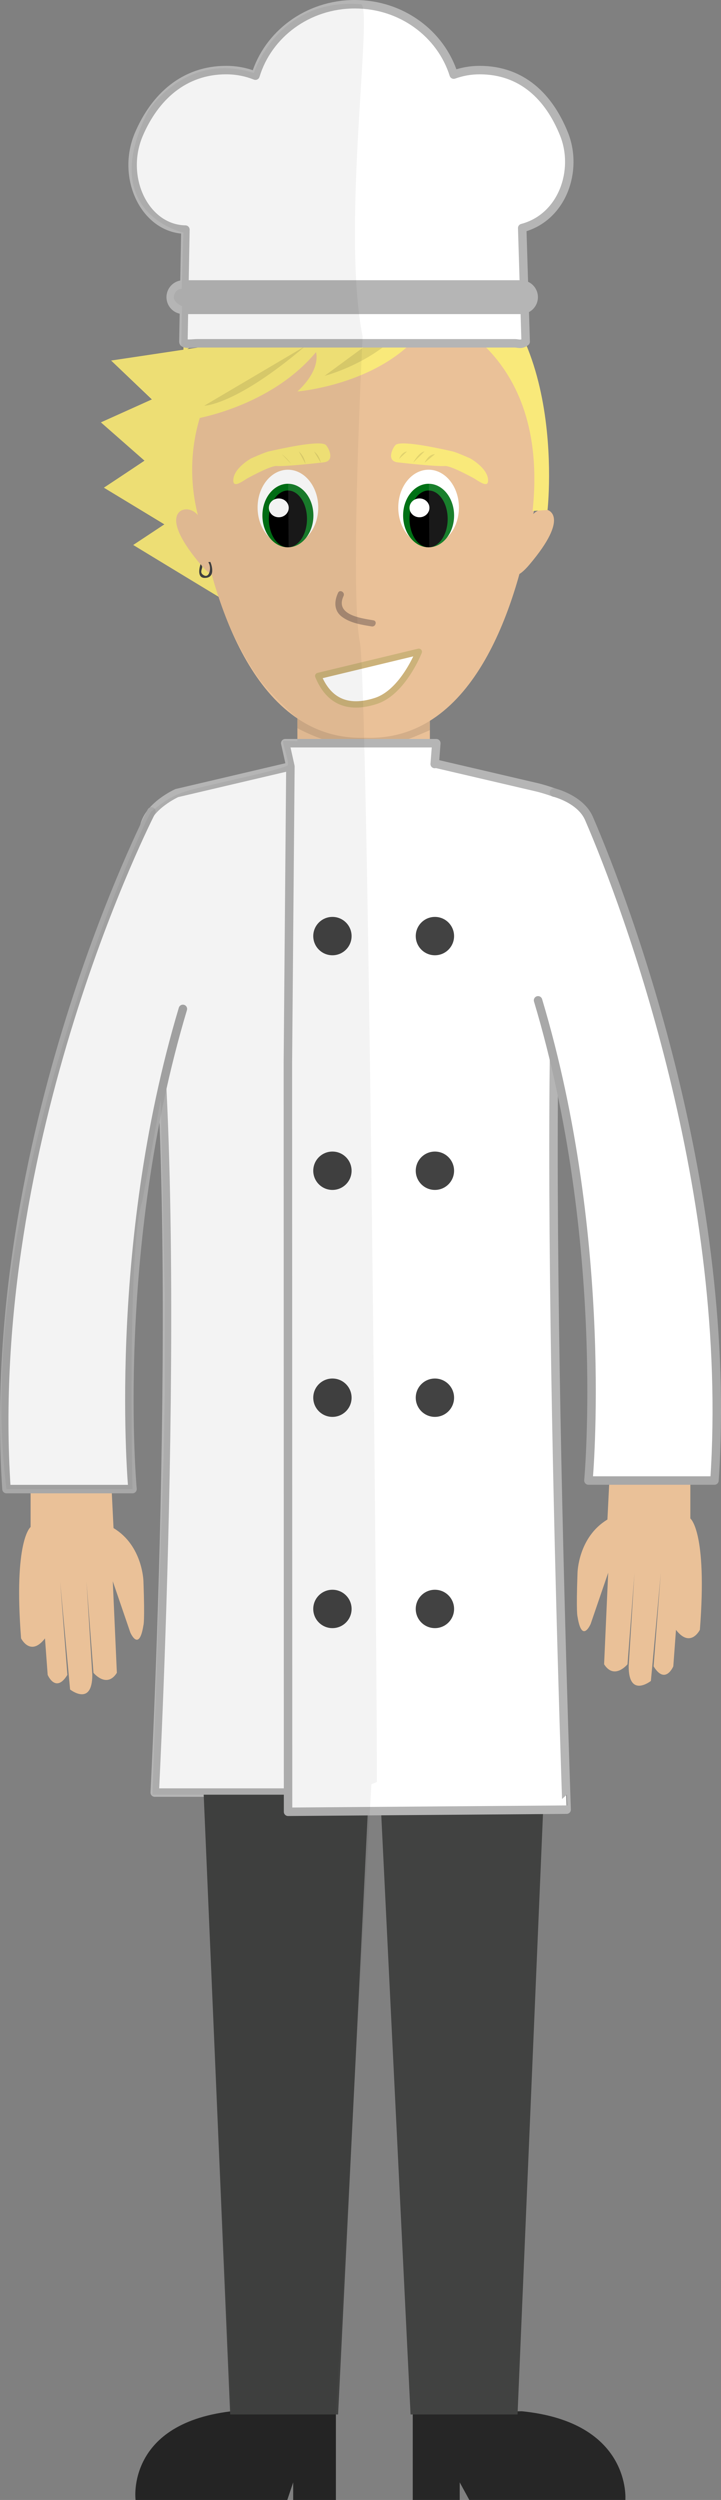<?xml version="1.0" encoding="utf-8"?>
<!-- Generator: Adobe Illustrator 16.0.0, SVG Export Plug-In . SVG Version: 6.00 Build 0)  -->
<!DOCTYPE svg PUBLIC "-//W3C//DTD SVG 1.1//EN" "http://www.w3.org/Graphics/SVG/1.1/DTD/svg11.dtd">
<svg version="1.1" id="Layer_1" xmlns="http://www.w3.org/2000/svg" xmlns:xlink="http://www.w3.org/1999/xlink" x="0px" y="0px"
	 width="85.193px" height="295.138px" viewBox="106.363 1.971 85.193 295.138"
	 enable-background="new 106.363 1.971 85.193 295.138" xml:space="preserve">
<rect x="106.363" y="1.971" width="85.193" height="295.138" fill="#808080" stroke="none"/>
<polygon fill="#F9E97A" points="132.934,39.091 133.082,30.526 133.231,21.959 138.987,26.344 144.744,30.728 138.839,34.91 "/>
<polygon fill="#F9E97A" points="128.033,43.505 128.178,35.253 128.32,27.001 134.074,31.229 139.828,35.455 133.931,39.48 "/>
<polygon fill="#F9E97A" points="142.372,37.143 144.747,27.342 147.127,17.015 151.889,23.886 156.646,30.229 149.51,33.687 "/>
<polygon fill="#F9E97A" points="118.637,59.545 124.067,55.947 129.497,52.349 130.6,59.913 131.701,67.473 125.169,63.507 "/>
<polygon fill="#F9E97A" points="122.104,66.31 127.534,62.714 132.964,59.116 134.066,66.679 135.169,74.241 128.636,70.274 "/>
<polygon fill="#F9E97A" points="136.706,35.303 138.716,27.51 140.726,19.717 145.48,25.099 150.235,30.481 143.47,32.893 "/>
<polygon fill="#F9E97A" points="131.589,56.044 125.54,50.29 119.491,44.535 126.212,43.526 132.934,42.519 132.261,49.281 "/>
<polygon fill="#F9E97A" points="118.285,51.835 124.164,49.19 130.042,46.545 130.007,54.32 129.971,62.094 124.129,56.965 "/>
<path fill="#FFFFFF" stroke="#B5B5B5" stroke-linecap="round" stroke-linejoin="round" stroke-miterlimit="10" d="M148.098,286.72"
	/>
<path fill="#FFFFFF" stroke="#B5B5B5" stroke-linecap="round" stroke-linejoin="round" stroke-miterlimit="10" d="M150.16,193.727"
	/>
<path id="Neck_2_" fill="#EAC198" d="M159.24,93.133c-2.223-1.173-2.09-2.347-2.09-2.347V85.17h-7.328h-8.313v5.615
	c0,0,0.605,1.174-1.615,2.347c-2.22,1.173-4.411,1.522-4.411,1.522l-0.026,10.197h14.161h14.121l0.146-10.197
	C163.887,94.655,161.459,94.306,159.24,93.133z"/>
<polyline id="Neck_1_" fill="#EAC198" points="157.15,89.712 157.15,84.162 149.38,84.162 141.51,84.162 141.51,89.712 "/>
<path fill="#FFFFFF" stroke="#000000" stroke-linecap="round" stroke-linejoin="round" stroke-miterlimit="10" d="M141.022,92.386"
	/>
<path fill="#FFFFFF" stroke="#B5B5B5" stroke-linecap="round" stroke-linejoin="round" stroke-miterlimit="10" d="M123.415,99.488
	c0.535-2.412,3.844-3.889,3.844-3.889l13.764-3.229c0.039,0.564,5.309,7.183,5.309,7.183v5.986v2.65c0,0,2.928,17.247,3.904,18.618
	l0.201,86.791h-25.791c0,0,3.991-76.838-1.26-104.653C122.554,104.539,123.313,99.945,123.415,99.488z"/>
<path fill="#262626" d="M146.052,287.016v10.094h-5.046v-2.077l-0.699,2.077h-17.923c0,0-1.209-9.223,11.779-10.521l11.963,0.228"/>
<path fill="#262626" d="M155.287,286.816l12.736-0.18c12.986,1.301,12.234,10.471,12.234,10.471h-18.441l-1.133-2.076v2.076h-5.55
	v-10.092"/>
<polygon fill="#414241" points="151.296,213.848 154.874,287.016 167.516,287.016 170.618,213.848 "/>
<polygon fill="#414241" points="149.923,213.848 146.312,287.016 133.56,287.016 130.432,213.848 "/>
<path fill="#EAC198" d="M187.934,177.012v4.227c0,0,2.026,1.52,1.127,13.14c0,0-1.105,2.242-2.832,0c0,0,0.275-3.608,0.504-6.735
	l-0.813,11.051c0,0-0.946,2.244-2.328,0l0.856-11.051l-1.176,12.775c0,0-2.625,2.07-2.625-1.727l0.689-11.049l-0.828,10.809
	c0,0-1.555,1.895-2.764,0l0.482-10.809l-2.07,6.043c0,0-1.036,2.416-1.553-0.862c0,0-0.174-0.354,0-5.181
	c0,0,0.082-4.209,3.533-6.279l0.221-4.451"/>
<path id="Chin_1_" opacity="0.1" enable-background="new    " d="M157.15,88.176V86.18h-7.788h-7.854v1.763
	c1.513,0.809,4.898,2.297,7.826,2.212C152.805,90.161,154.629,89.244,157.15,88.176z"/>
<path id="Face_3_" fill="#EAC198" d="M170.008,57.136c0.002-0.02,0.002-0.223,0.002-0.223h-0.002
	c-0.117-11.606-9.234-20.356-20.469-20.356c-11.305,0-20.47,9.395-20.47,20.864c0,2.077,0.302,4.128,0.86,6.021
	c1.696,9.385,6.554,26.104,19.615,25.625c13.127,0.48,17.974-16.378,19.646-25.734c0.533-1.85,0.818-3.893,0.818-5.916
	C170.01,57.353,170.008,57.199,170.008,57.136z"/>
<path id="Ear_1_6_" fill="#EAC198" d="M127.94,62.179c0,0-2.73,0.698,2.145,6.453c2.707,3.198,2.331-0.69,1.68-0.579
	c-0.649,0.11-0.68-3.344-1.737-4.909C129.056,61.702,127.94,62.179,127.94,62.179z"/>
<path id="Ear_1_5_" fill="#EAC198" d="M171.061,62.179c0,0,2.731,0.698-2.144,6.453c-2.709,3.198-2.331-0.69-1.681-0.579
	c0.648,0.11,0.679-3.344,1.736-4.909C169.943,61.702,171.061,62.179,171.061,62.179z"/>
<path id="Eyebrow_1_6_" fill="#F9E97A" d="M144.813,54.463c-0.883-0.53-5.558,0.552-6.682,0.797
	c-0.464,0.099-2.101,0.833-2.101,0.833s-1.915,1.056-2.086,2.396c-0.172,1.339,1.195,0.184,1.79-0.125
	c0.596-0.312,2.681-1.435,3.315-1.379c0.963,0.081,4.837-0.345,5.563-0.43C146.077,56.386,145.085,54.629,144.813,54.463z"/>
<path id="Eyebrow_1_5_" fill="#F9E97A" d="M153.15,54.463c0.881-0.53,5.558,0.552,6.682,0.797c0.462,0.099,2.1,0.833,2.1,0.833
	s1.916,1.056,2.088,2.396c0.17,1.339-1.197,0.184-1.793-0.125c-0.594-0.312-2.681-1.435-3.314-1.379
	c-0.963,0.081-4.837-0.345-5.562-0.43C151.887,56.386,152.877,54.629,153.15,54.463z"/>
<path fill="#F9E97A" d="M129.25,51.451c0,0,9.01-1.379,14.449-7.905c0,0,0.696,1.958-2.189,4.641c0,0,11.761-0.943,16.087-9.208
	c0,0,0.787-7.397-0.949-8.75c-1.309-1.019-6.565,0.919-6.565,0.919S127.779,31.874,129.25,51.451z"/>
<g>
	<g>
		<path fill="#AA8C75" d="M146.31,71.952c-0.485,1.038-0.497,2.155,0.51,2.875c0.996,0.712,2.285,0.904,3.465,1.101
			c0.473,0.079,0.676-0.644,0.199-0.724c-1.52-0.253-4.566-0.652-3.527-2.874C147.161,71.896,146.515,71.515,146.31,71.952
			L146.31,71.952z"/>
	</g>
</g>
<path opacity="0.1" enable-background="new    " d="M130.491,49.87c0,0,3.716-0.018,11.966-7.056"/>
<path opacity="0.1" enable-background="new    " d="M144.715,46.342c0,0,7.872-1.978,11.168-8.209"/>
<path opacity="0.1" enable-background="new    " d="M144.266,56.594c0,0-0.13-0.842-0.796-1.324"/>
<path opacity="0.1" enable-background="new    " d="M142.457,56.721c0,0-0.082-0.855-0.788-1.451"/>
<path opacity="0.1" enable-background="new    " d="M140.747,56.721c0,0-0.392-0.615-1.085-1.129"/>
<path opacity="0.1" enable-background="new    " d="M153.516,56.155c0,0,0.295-0.805,0.938-0.885"/>
<path opacity="0.1" enable-background="new    " d="M155.178,56.594c0,0,0.676-1.244,1.344-1.324"/>
<path opacity="0.1" enable-background="new    " d="M156.543,56.594c0,0,0.42-1.002,1.214-1.002"/>
<path fill="#424242" d="M131.217,68.313c0,0-0.277-0.01-0.221,0.071c0.392,0.563,0.131,2.035-0.669,1.427
	c-0.421-0.32,0.036-0.792-0.092-1c-0.188-0.306-0.189-0.198-0.189-0.198s-0.55,1.581,0.502,1.586
	C131.85,70.203,131.4,68.716,131.217,68.313z"/>
<ellipse fill="#FFFFFF" cx="140.383" cy="61.887" rx="3.583" ry="4.462"/>
<ellipse fill="#007115" cx="140.382" cy="62.834" rx="3.013" ry="3.751"/>
<ellipse cx="140.383" cy="63.231" rx="2.253" ry="3.354"/>
<path fill="#FFFFFF" d="M140.479,61.926c0,0.615-0.526,1.113-1.174,1.113c-0.651,0-1.175-0.498-1.175-1.113
	c0-0.613,0.523-1.109,1.175-1.109C139.952,60.817,140.479,61.313,140.479,61.926z"/>
<path opacity="0.1" fill="#FFFFFF" enable-background="new    " d="M140.402,57.429l0.062,9.151c0.821-0.028,1.561-0.462,2.091-1.15
	c0.855-0.815,1.411-2.095,1.411-3.543C143.966,59.433,142.372,57.442,140.402,57.429z"/>
<ellipse fill="#FFFFFF" cx="157.006" cy="61.887" rx="3.583" ry="4.462"/>
<ellipse fill="#007115" cx="157.007" cy="62.834" rx="3.013" ry="3.751"/>
<ellipse cx="157.006" cy="63.231" rx="2.254" ry="3.354"/>
<ellipse fill="#FFFFFF" cx="155.928" cy="61.926" rx="1.176" ry="1.113"/>
<path opacity="0.1" fill="#FFFFFF" enable-background="new    " d="M157.025,57.429l0.063,9.151c0.819-0.028,1.558-0.462,2.089-1.15
	c0.855-0.815,1.41-2.095,1.41-3.543C160.589,59.433,158.996,57.442,157.025,57.429z"/>
<path fill="#F9E97A" d="M157.598,38.979c0,0,13.758,4.093,11.696,23.315l1.767-0.115c0,0,2.785-25.084-13.59-30.285"/>
<path fill="#FFFFFF" stroke="#CCB27A" stroke-width="0.75" stroke-linecap="round" stroke-linejoin="round" stroke-miterlimit="10" d="
	M143.966,81.774l11.882-2.856c0,0-1.861,4.761-5.065,5.8C146.754,86.029,144.895,84.025,143.966,81.774z"/>
<path fill="#FFFFFF" stroke="#B5B5B5" stroke-linecap="round" stroke-linejoin="round" stroke-miterlimit="10" d="M174.193,98.096
	c1.858-1.627-4.254-3.146-4.254-3.146l-12.209-2.847c-0.037,0.566,0.188-2.391,0.188-2.391h-17.851l0.61,2.739l-0.298,34.991
	l0.021,88.424l32.917-0.252C173.318,215.614,169.294,102.385,174.193,98.096z"/>
<circle fill="#424242" cx="145.642" cy="112.483" r="2.265"/>
<circle fill="#424242" cx="157.752" cy="112.483" r="2.265"/>
<circle fill="#424242" cx="145.642" cy="140.186" r="2.265"/>
<circle fill="#424242" cx="157.752" cy="140.186" r="2.265"/>
<circle fill="#424242" cx="145.642" cy="166.98" r="2.265"/>
<circle fill="#424242" cx="157.752" cy="166.98" r="2.265"/>
<circle fill="#424242" cx="145.642" cy="191.918" r="2.266"/>
<circle fill="#424242" cx="157.752" cy="191.918" r="2.266"/>
<path fill="#FFFFFF" stroke="#A8A8A8" stroke-linecap="round" stroke-linejoin="round" stroke-miterlimit="10" d="M171.822,95.534
	c0,0,3.136,0.756,4.136,3.066c4.538,10.479,17.099,44.26,14.826,78.158h-14.892c0,0,2.596-28.16-5.953-56.69"/>
<path fill="#EAC198" d="M109.979,178.021v4.226c0,0-2.026,1.521-1.126,13.14c0,0,1.105,2.243,2.832,0c0,0-0.275-3.609-0.504-6.736
	l0.815,11.051c0,0,0.947,2.244,2.328,0l-0.856-11.051l1.176,12.777c0,0,2.625,2.071,2.625-1.728l-0.688-11.052l0.827,10.812
	c0,0,1.555,1.896,2.763,0l-0.483-10.812l2.071,6.047c0,0,1.036,2.416,1.553-0.863c0,0,0.173-0.352,0-5.184
	c0,0-0.083-4.205-3.535-6.274l-0.219-4.452"/>
<path fill="#FFFFFF" stroke="#A8A8A8" stroke-linecap="round" stroke-linejoin="round" stroke-miterlimit="10" d="M124.255,97.769
	c0,0-19.897,38.62-17.127,79.999h14.892c0,0-2.597-28.161,5.953-56.689"/>
<path fill="#FFFFFF" stroke="#B5B5B5" stroke-linecap="round" stroke-linejoin="round" stroke-miterlimit="10" d="M173.009,17.807
	c-1.771-4.41-4.974-7.561-9.966-7.561c-1.104,0-2.092,0.188-3.068,0.533c-1.516-4.806-6.154-8.308-11.687-8.308
	c-5.579,0-10.269,3.563-11.741,8.433c-1.067-0.424-2.23-0.659-3.46-0.659c-4.992,0-8.429,3.185-10.307,7.561
	c-2.203,5.134,0.716,11.185,5.491,11.271l-0.237,13.236c0,0.374,1.17,0.187,1.593,0.187h37.559c0.424,0,0.764,0.219,1.289-0.187
	l-0.408-13.42C172.838,27.634,174.719,22.066,173.009,17.807z"/>
<line fill="none" stroke="#B5B5B5" stroke-width="4" stroke-linecap="round" stroke-linejoin="round" stroke-miterlimit="10" x1="128.033" y1="37.053" x2="167.923" y2="37.053"/>
<path opacity="0.05" enable-background="new    " d="M150.893,212.348c0.069-8.24-1.011-129.688-2.011-134.595
	c-1.212-5.93,0.33-36.045,0.33-36.045c-2.571-12.859,1.287-39.112-0.203-39.236c-9.818-0.814-12.647,8.117-12.647,8.117
	c-8.091-2.564-12.468,4.466-12.468,4.466c-6.191,12.14,4.14,14.37,4.14,14.37l-0.204,6.632c0,0-0.857,0.031-0.93,0.997
	c-0.043,0.595,0.974,1.079,0.974,1.079l-0.096,5.092l-8.287,1.31l4.889,4.564l-6.094,2.736l5.21,4.561c0,0-3.802,2.339-4.859,3.149
	l7.069,4.366c0,0-3.125,2.082-3.602,2.399c0,0,9.656,5.75,10.13,6.279c1.739,5.47,4.79,9.582,4.79,9.582
	c1.478,1.991,4.485,4.62,4.485,4.62l-0.02,2.677l-1.679-0.045c0,0.673,0.86,2.775,0.485,2.947c-1.221,0.558-5.707,1.471-10.59,2.642
	c-2.448,0.587-3.494,1.165-5.452,2.757c-0.686,0.558-21.452,45.95-17.127,79.999h14.892c0,0-0.647-29.009,1.168-34.01l2.165-11.977
	l0.486,23.301v11.098l-0.133,7.738l-1.327,39.93h6.052l3.262,72.813c0,0-5.655,0.737-8.39,3.256c-1.416,1.306-3.406,4.369-2.92,7.19
	h17.923l0.699-2.076v2.076h5.046v-10.092l4.199-74.404L150.893,212.348"/>
</svg>
